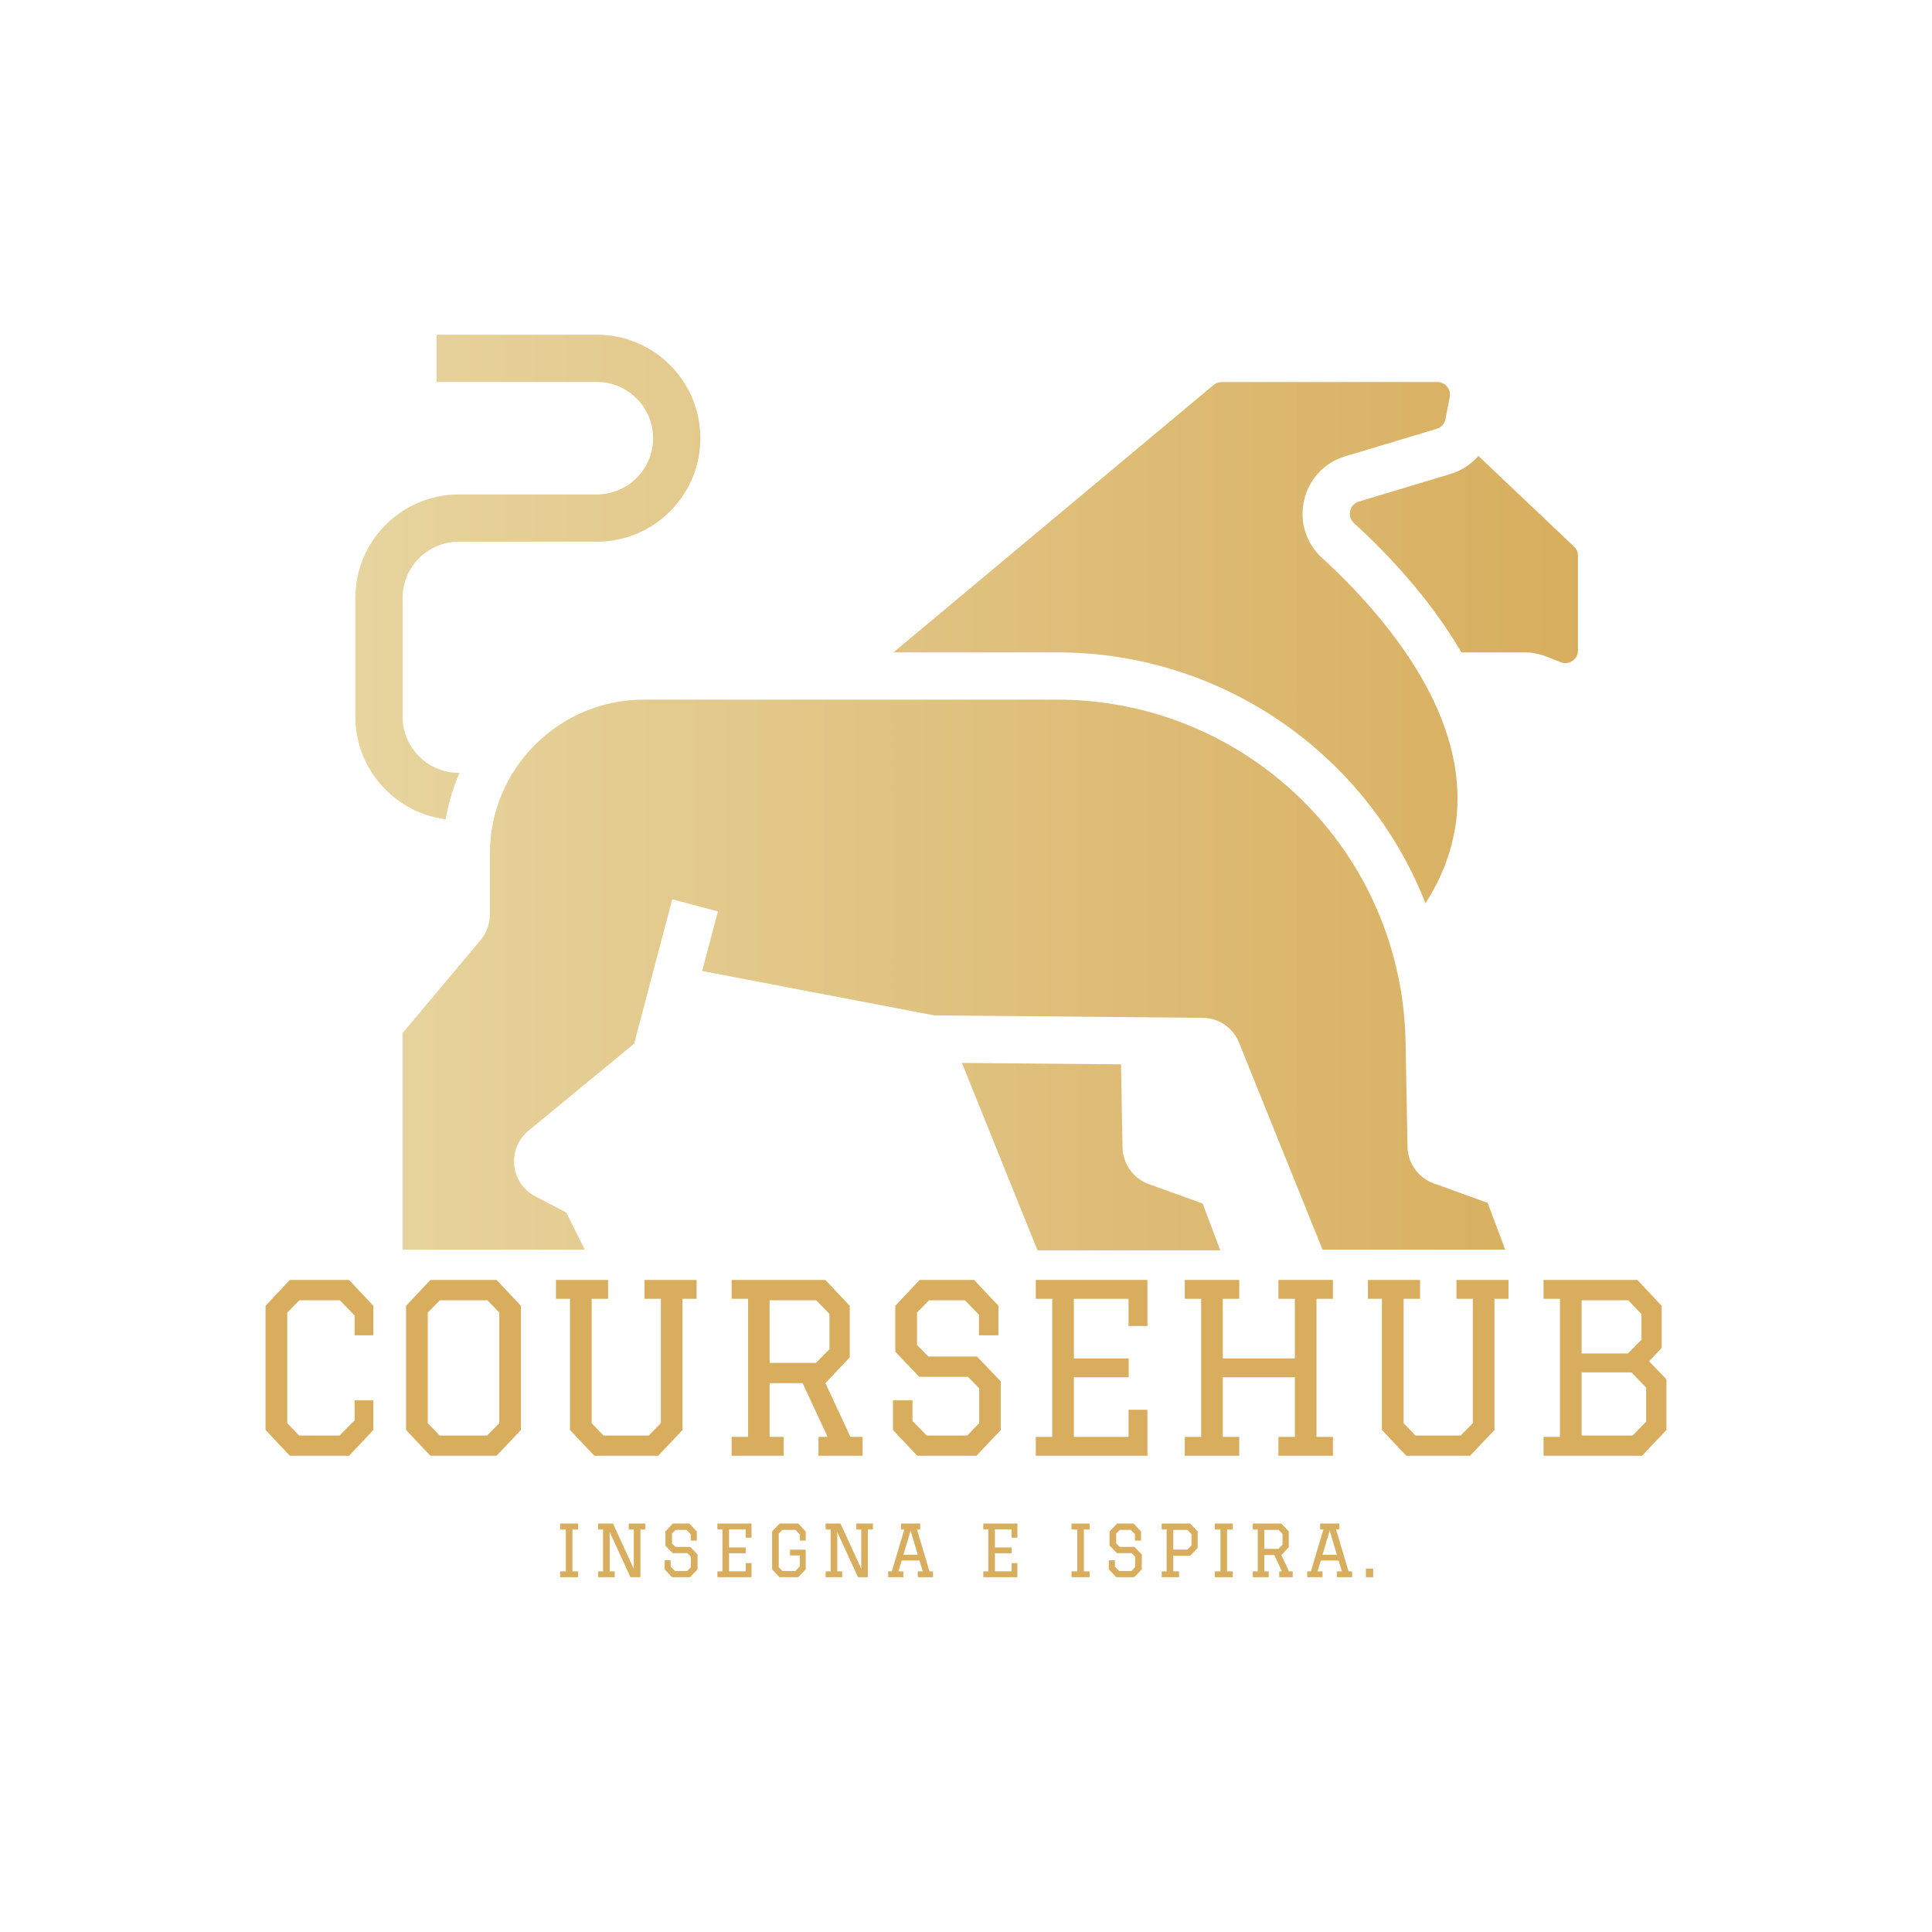 <svg xmlns="http://www.w3.org/2000/svg" xmlns:xlink="http://www.w3.org/1999/xlink" width="500" zoomAndPan="magnify" viewBox="0 0 375 375" height="500" preserveAspectRatio="xMidYMid meet" version="1.0"><defs><g/><clipPath id="fb018ea7ca"><path d="M 68.758 64.965 L 306.508 64.965 L 306.508 242.715 L 68.758 242.715 Z M 68.758 64.965 " clip-rule="nonzero"/></clipPath><clipPath id="6bb7bf3392"><path d="M 205.242 126.625 L 173.418 126.625 L 235.562 74.723 C 236.012 74.352 236.578 74.145 237.156 74.145 L 278.973 74.145 C 279.984 74.145 280.598 74.703 280.875 75.039 C 281.148 75.371 281.582 76.078 281.391 77.07 L 280.574 81.328 C 280.402 82.238 279.75 82.965 278.863 83.23 L 261.129 88.559 C 257.062 89.777 254.07 92.98 253.125 97.121 C 252.18 101.258 253.48 105.43 256.609 108.293 C 262.758 113.906 271.273 122.812 276.93 133.379 C 284.98 148.434 284.887 162.508 276.684 175.324 C 265.293 146.254 237.082 126.625 205.242 126.625 Z M 89.203 150.012 L 89.051 150.012 C 83.035 150.012 78.141 145.113 78.141 139.098 L 78.141 116.059 C 78.141 110.043 83.035 105.145 89.051 105.145 L 115.855 105.145 C 126.93 105.145 135.938 96.133 135.938 85.055 C 135.938 73.977 126.93 64.965 115.855 64.965 L 84.738 64.965 L 84.738 74.141 L 115.855 74.141 C 121.871 74.141 126.766 79.039 126.766 85.055 C 126.766 91.074 121.871 95.969 115.855 95.969 L 89.051 95.969 C 77.977 95.969 68.973 104.98 68.973 116.059 L 68.973 139.098 C 68.973 149.309 76.625 157.754 86.492 159.02 C 87.035 155.871 87.953 152.852 89.203 150.012 Z M 305.504 106.086 L 286.953 88.492 C 285.531 90.133 283.66 91.375 281.492 92.02 L 263.766 97.352 C 262.52 97.723 262.16 98.746 262.066 99.168 C 261.969 99.586 261.848 100.652 262.797 101.52 C 269.004 107.184 277.461 115.996 283.656 126.625 L 295.875 126.625 C 297.344 126.625 298.777 126.895 300.133 127.43 L 302.922 128.531 C 303.973 128.949 304.805 128.551 305.207 128.277 C 305.531 128.059 306.285 127.418 306.285 126.238 L 306.285 107.887 C 306.285 107.207 306.008 106.566 305.504 106.086 Z M 278.262 229.688 C 275.266 228.59 273.242 225.738 273.195 222.586 L 272.82 202.191 C 272.719 196.734 271.973 191.348 270.605 186.188 C 262.82 156.516 235.941 135.801 205.242 135.801 L 124.953 135.801 C 108.48 135.801 95.082 149.207 95.082 165.688 L 95.082 177.523 C 95.082 179.297 94.457 181.031 93.328 182.414 L 78.141 200.52 L 78.141 242.547 L 113.5 242.547 L 109.895 235.34 L 103.895 232.211 C 101.602 231.004 100.086 228.758 99.816 226.195 C 99.551 223.637 100.578 221.125 102.559 219.484 L 123.082 202.578 L 130.48 174.555 L 139.348 176.898 L 136.293 188.469 L 181.328 197.086 L 233.441 197.559 C 236.547 197.578 239.316 199.461 240.484 202.352 L 256.699 242.547 L 292.164 242.547 L 288.754 233.473 Z M 222.945 229.82 C 219.957 228.73 217.93 225.875 217.883 222.719 L 217.586 206.59 L 186.711 206.312 L 201.383 242.688 L 236.852 242.688 L 233.438 233.609 Z M 222.945 229.82 " clip-rule="nonzero"/></clipPath><linearGradient x1="-0" gradientTransform="matrix(0.635, 0, 0, 0.636, 68.971, 64.965)" y1="139.777" x2="373.486" gradientUnits="userSpaceOnUse" y2="139.777" id="fad5e8fb35"><stop stop-opacity="1" stop-color="rgb(90.599%, 83.099%, 62%)" offset="0"/><stop stop-opacity="1" stop-color="rgb(90.576%, 83.041%, 61.9%)" offset="0.008"/><stop stop-opacity="1" stop-color="rgb(90.53%, 82.924%, 61.705%)" offset="0.016"/><stop stop-opacity="1" stop-color="rgb(90.483%, 82.808%, 61.508%)" offset="0.023"/><stop stop-opacity="1" stop-color="rgb(90.437%, 82.692%, 61.313%)" offset="0.031"/><stop stop-opacity="1" stop-color="rgb(90.392%, 82.574%, 61.116%)" offset="0.039"/><stop stop-opacity="1" stop-color="rgb(90.346%, 82.458%, 60.921%)" offset="0.047"/><stop stop-opacity="1" stop-color="rgb(90.3%, 82.343%, 60.724%)" offset="0.055"/><stop stop-opacity="1" stop-color="rgb(90.253%, 82.227%, 60.529%)" offset="0.062"/><stop stop-opacity="1" stop-color="rgb(90.207%, 82.109%, 60.332%)" offset="0.07"/><stop stop-opacity="1" stop-color="rgb(90.161%, 81.993%, 60.136%)" offset="0.078"/><stop stop-opacity="1" stop-color="rgb(90.115%, 81.877%, 59.94%)" offset="0.086"/><stop stop-opacity="1" stop-color="rgb(90.07%, 81.76%, 59.744%)" offset="0.094"/><stop stop-opacity="1" stop-color="rgb(90.022%, 81.644%, 59.547%)" offset="0.102"/><stop stop-opacity="1" stop-color="rgb(89.977%, 81.528%, 59.352%)" offset="0.109"/><stop stop-opacity="1" stop-color="rgb(89.931%, 81.412%, 59.155%)" offset="0.117"/><stop stop-opacity="1" stop-color="rgb(89.885%, 81.294%, 58.96%)" offset="0.125"/><stop stop-opacity="1" stop-color="rgb(89.839%, 81.178%, 58.763%)" offset="0.133"/><stop stop-opacity="1" stop-color="rgb(89.792%, 81.062%, 58.568%)" offset="0.141"/><stop stop-opacity="1" stop-color="rgb(89.746%, 80.945%, 58.371%)" offset="0.148"/><stop stop-opacity="1" stop-color="rgb(89.7%, 80.829%, 58.176%)" offset="0.156"/><stop stop-opacity="1" stop-color="rgb(89.655%, 80.713%, 57.979%)" offset="0.164"/><stop stop-opacity="1" stop-color="rgb(89.609%, 80.597%, 57.784%)" offset="0.172"/><stop stop-opacity="1" stop-color="rgb(89.561%, 80.479%, 57.587%)" offset="0.18"/><stop stop-opacity="1" stop-color="rgb(89.516%, 80.363%, 57.391%)" offset="0.188"/><stop stop-opacity="1" stop-color="rgb(89.47%, 80.247%, 57.195%)" offset="0.195"/><stop stop-opacity="1" stop-color="rgb(89.424%, 80.13%, 56.999%)" offset="0.203"/><stop stop-opacity="1" stop-color="rgb(89.378%, 80.014%, 56.802%)" offset="0.211"/><stop stop-opacity="1" stop-color="rgb(89.331%, 79.898%, 56.606%)" offset="0.219"/><stop stop-opacity="1" stop-color="rgb(89.285%, 79.782%, 56.41%)" offset="0.227"/><stop stop-opacity="1" stop-color="rgb(89.24%, 79.665%, 56.213%)" offset="0.234"/><stop stop-opacity="1" stop-color="rgb(89.194%, 79.549%, 56.018%)" offset="0.242"/><stop stop-opacity="1" stop-color="rgb(89.146%, 79.433%, 55.821%)" offset="0.25"/><stop stop-opacity="1" stop-color="rgb(89.101%, 79.315%, 55.626%)" offset="0.258"/><stop stop-opacity="1" stop-color="rgb(89.055%, 79.199%, 55.429%)" offset="0.266"/><stop stop-opacity="1" stop-color="rgb(89.009%, 79.083%, 55.234%)" offset="0.273"/><stop stop-opacity="1" stop-color="rgb(88.963%, 78.967%, 55.037%)" offset="0.281"/><stop stop-opacity="1" stop-color="rgb(88.916%, 78.85%, 54.842%)" offset="0.289"/><stop stop-opacity="1" stop-color="rgb(88.87%, 78.734%, 54.645%)" offset="0.297"/><stop stop-opacity="1" stop-color="rgb(88.824%, 78.618%, 54.449%)" offset="0.305"/><stop stop-opacity="1" stop-color="rgb(88.779%, 78.5%, 54.253%)" offset="0.312"/><stop stop-opacity="1" stop-color="rgb(88.733%, 78.384%, 54.057%)" offset="0.32"/><stop stop-opacity="1" stop-color="rgb(88.686%, 78.268%, 53.86%)" offset="0.328"/><stop stop-opacity="1" stop-color="rgb(88.64%, 78.152%, 53.665%)" offset="0.336"/><stop stop-opacity="1" stop-color="rgb(88.594%, 78.035%, 53.468%)" offset="0.344"/><stop stop-opacity="1" stop-color="rgb(88.548%, 77.919%, 53.273%)" offset="0.352"/><stop stop-opacity="1" stop-color="rgb(88.503%, 77.803%, 53.076%)" offset="0.359"/><stop stop-opacity="1" stop-color="rgb(88.455%, 77.686%, 52.881%)" offset="0.367"/><stop stop-opacity="1" stop-color="rgb(88.409%, 77.57%, 52.684%)" offset="0.375"/><stop stop-opacity="1" stop-color="rgb(88.364%, 77.454%, 52.489%)" offset="0.383"/><stop stop-opacity="1" stop-color="rgb(88.318%, 77.338%, 52.292%)" offset="0.391"/><stop stop-opacity="1" stop-color="rgb(88.272%, 77.22%, 52.097%)" offset="0.398"/><stop stop-opacity="1" stop-color="rgb(88.225%, 77.104%, 51.9%)" offset="0.406"/><stop stop-opacity="1" stop-color="rgb(88.179%, 76.988%, 51.704%)" offset="0.414"/><stop stop-opacity="1" stop-color="rgb(88.133%, 76.871%, 51.508%)" offset="0.422"/><stop stop-opacity="1" stop-color="rgb(88.087%, 76.755%, 51.312%)" offset="0.43"/><stop stop-opacity="1" stop-color="rgb(88.04%, 76.639%, 51.115%)" offset="0.438"/><stop stop-opacity="1" stop-color="rgb(87.994%, 76.521%, 50.92%)" offset="0.445"/><stop stop-opacity="1" stop-color="rgb(87.949%, 76.405%, 50.723%)" offset="0.453"/><stop stop-opacity="1" stop-color="rgb(87.903%, 76.289%, 50.528%)" offset="0.461"/><stop stop-opacity="1" stop-color="rgb(87.857%, 76.173%, 50.331%)" offset="0.469"/><stop stop-opacity="1" stop-color="rgb(87.81%, 76.056%, 50.136%)" offset="0.477"/><stop stop-opacity="1" stop-color="rgb(87.764%, 75.94%, 49.939%)" offset="0.484"/><stop stop-opacity="1" stop-color="rgb(87.718%, 75.824%, 49.744%)" offset="0.492"/><stop stop-opacity="1" stop-color="rgb(87.672%, 75.706%, 49.547%)" offset="0.5"/><stop stop-opacity="1" stop-color="rgb(87.627%, 75.591%, 49.352%)" offset="0.508"/><stop stop-opacity="1" stop-color="rgb(87.579%, 75.475%, 49.155%)" offset="0.516"/><stop stop-opacity="1" stop-color="rgb(87.534%, 75.359%, 48.959%)" offset="0.523"/><stop stop-opacity="1" stop-color="rgb(87.488%, 75.241%, 48.763%)" offset="0.531"/><stop stop-opacity="1" stop-color="rgb(87.442%, 75.125%, 48.566%)" offset="0.539"/><stop stop-opacity="1" stop-color="rgb(87.396%, 75.009%, 48.37%)" offset="0.547"/><stop stop-opacity="1" stop-color="rgb(87.349%, 74.892%, 48.174%)" offset="0.555"/><stop stop-opacity="1" stop-color="rgb(87.303%, 74.776%, 47.978%)" offset="0.562"/><stop stop-opacity="1" stop-color="rgb(87.257%, 74.66%, 47.781%)" offset="0.57"/><stop stop-opacity="1" stop-color="rgb(87.212%, 74.544%, 47.586%)" offset="0.578"/><stop stop-opacity="1" stop-color="rgb(87.166%, 74.426%, 47.389%)" offset="0.586"/><stop stop-opacity="1" stop-color="rgb(87.119%, 74.31%, 47.194%)" offset="0.594"/><stop stop-opacity="1" stop-color="rgb(87.073%, 74.194%, 46.997%)" offset="0.602"/><stop stop-opacity="1" stop-color="rgb(87.027%, 74.077%, 46.802%)" offset="0.609"/><stop stop-opacity="1" stop-color="rgb(86.981%, 73.961%, 46.605%)" offset="0.617"/><stop stop-opacity="1" stop-color="rgb(86.934%, 73.845%, 46.41%)" offset="0.625"/><stop stop-opacity="1" stop-color="rgb(86.888%, 73.729%, 46.213%)" offset="0.633"/><stop stop-opacity="1" stop-color="rgb(86.842%, 73.611%, 46.017%)" offset="0.641"/><stop stop-opacity="1" stop-color="rgb(86.797%, 73.495%, 45.821%)" offset="0.648"/><stop stop-opacity="1" stop-color="rgb(86.751%, 73.38%, 45.625%)" offset="0.656"/><stop stop-opacity="1" stop-color="rgb(86.703%, 73.262%, 45.428%)" offset="0.664"/><stop stop-opacity="1" stop-color="rgb(86.658%, 73.146%, 45.233%)" offset="0.672"/><stop stop-opacity="1" stop-color="rgb(86.612%, 73.03%, 45.036%)" offset="0.68"/><stop stop-opacity="1" stop-color="rgb(86.566%, 72.914%, 44.841%)" offset="0.688"/><stop stop-opacity="1" stop-color="rgb(86.52%, 72.797%, 44.644%)" offset="0.695"/><stop stop-opacity="1" stop-color="rgb(86.473%, 72.681%, 44.449%)" offset="0.703"/><stop stop-opacity="1" stop-color="rgb(86.427%, 72.565%, 44.252%)" offset="0.711"/><stop stop-opacity="1" stop-color="rgb(86.382%, 72.447%, 44.057%)" offset="0.719"/><stop stop-opacity="1" stop-color="rgb(86.336%, 72.331%, 43.86%)" offset="0.727"/><stop stop-opacity="1" stop-color="rgb(86.29%, 72.215%, 43.665%)" offset="0.734"/><stop stop-opacity="1" stop-color="rgb(86.243%, 72.099%, 43.468%)" offset="0.742"/><stop stop-opacity="1" stop-color="rgb(86.197%, 71.982%, 43.272%)" offset="0.75"/><stop stop-opacity="1" stop-color="rgb(86.151%, 71.866%, 43.076%)" offset="0.758"/><stop stop-opacity="1" stop-color="rgb(86.105%, 71.75%, 42.88%)" offset="0.766"/><stop stop-opacity="1" stop-color="rgb(86.06%, 71.632%, 42.683%)" offset="0.773"/><stop stop-opacity="1" stop-color="rgb(86.012%, 71.516%, 42.488%)" offset="0.781"/><stop stop-opacity="1" stop-color="rgb(85.966%, 71.4%, 42.291%)" offset="0.789"/><stop stop-opacity="1" stop-color="rgb(85.921%, 71.284%, 42.096%)" offset="0.797"/><stop stop-opacity="1" stop-color="rgb(85.875%, 71.167%, 41.899%)" offset="0.805"/><stop stop-opacity="1" stop-color="rgb(85.828%, 71.051%, 41.704%)" offset="0.812"/><stop stop-opacity="1" stop-color="rgb(85.782%, 70.935%, 41.507%)" offset="0.82"/><stop stop-opacity="1" stop-color="rgb(85.736%, 70.818%, 41.312%)" offset="0.828"/><stop stop-opacity="1" stop-color="rgb(85.69%, 70.702%, 41.115%)" offset="0.836"/><stop stop-opacity="1" stop-color="rgb(85.645%, 70.586%, 40.919%)" offset="0.844"/><stop stop-opacity="1" stop-color="rgb(85.597%, 70.47%, 40.723%)" offset="0.852"/><stop stop-opacity="1" stop-color="rgb(85.551%, 70.352%, 40.526%)" offset="0.859"/><stop stop-opacity="1" stop-color="rgb(85.506%, 70.236%, 40.331%)" offset="0.867"/><stop stop-opacity="1" stop-color="rgb(85.46%, 70.12%, 40.134%)" offset="0.875"/><stop stop-opacity="1" stop-color="rgb(85.414%, 70.003%, 39.938%)" offset="0.883"/><stop stop-opacity="1" stop-color="rgb(85.367%, 69.887%, 39.742%)" offset="0.891"/><stop stop-opacity="1" stop-color="rgb(85.321%, 69.771%, 39.546%)" offset="0.898"/><stop stop-opacity="1" stop-color="rgb(85.275%, 69.655%, 39.349%)" offset="0.906"/><stop stop-opacity="1" stop-color="rgb(85.229%, 69.537%, 39.154%)" offset="0.914"/><stop stop-opacity="1" stop-color="rgb(85.184%, 69.421%, 38.957%)" offset="0.922"/><stop stop-opacity="1" stop-color="rgb(85.136%, 69.305%, 38.762%)" offset="0.93"/><stop stop-opacity="1" stop-color="rgb(85.091%, 69.188%, 38.565%)" offset="0.938"/><stop stop-opacity="1" stop-color="rgb(85.045%, 69.072%, 38.37%)" offset="0.945"/><stop stop-opacity="1" stop-color="rgb(84.999%, 68.956%, 38.173%)" offset="0.953"/><stop stop-opacity="1" stop-color="rgb(84.953%, 68.839%, 37.978%)" offset="0.961"/><stop stop-opacity="1" stop-color="rgb(84.906%, 68.723%, 37.781%)" offset="0.969"/><stop stop-opacity="1" stop-color="rgb(84.86%, 68.607%, 37.585%)" offset="0.977"/><stop stop-opacity="1" stop-color="rgb(84.814%, 68.491%, 37.389%)" offset="0.984"/><stop stop-opacity="1" stop-color="rgb(84.769%, 68.373%, 37.193%)" offset="0.992"/><stop stop-opacity="1" stop-color="rgb(84.721%, 68.257%, 36.996%)" offset="1"/></linearGradient></defs><g clip-path="url(#fb018ea7ca)"><g clip-path="url(#6bb7bf3392)"><path fill="url(#fad5e8fb35)" d="M 68.973 64.965 L 68.973 242.688 L 306.285 242.688 L 306.285 64.965 Z M 68.973 64.965 " fill-rule="nonzero"/></g></g><g fill="#d8ae5e" fill-opacity="0.4"><g transform="translate(107.754, 306.124)"><g><path d="M 0.969 -1.109 L 2.078 -1.109 L 2.078 -9.281 L 0.969 -9.281 L 0.969 -10.391 L 4.453 -10.391 L 4.453 -9.281 L 3.344 -9.281 L 3.344 -1.109 L 4.453 -1.109 L 4.453 0 L 0.969 0 Z M 0.969 -1.109 "/></g></g></g><g fill="#d8ae5e" fill-opacity="0.4"><g transform="translate(114.991, 306.124)"><g><path d="M 3.344 -1.109 L 4.312 -1.109 L 4.312 0 L 1.109 0 L 1.109 -1.109 L 2.078 -1.109 L 2.078 -9.281 L 1.109 -9.281 L 1.109 -10.391 L 3.984 -10.391 L 8.031 -1.562 L 8.031 -9.281 L 7.062 -9.281 L 7.062 -10.391 L 10.266 -10.391 L 10.266 -9.281 L 9.297 -9.281 L 9.297 0 L 7.391 0 L 3.344 -8.797 Z M 3.344 -1.109 "/></g></g></g><g fill="#d8ae5e" fill-opacity="0.4"><g transform="translate(128.038, 306.124)"><g><path d="M 7.203 -7.109 L 6.047 -7.109 L 6.047 -8.328 L 5.219 -9.188 L 3.094 -9.188 L 2.375 -8.453 L 2.375 -6.547 L 3.062 -5.859 L 5.938 -5.859 L 7.344 -4.391 L 7.344 -1.516 L 5.891 0 L 2.406 0 L 0.969 -1.516 L 0.969 -3.266 L 2.125 -3.266 L 2.125 -2.047 L 2.969 -1.188 L 5.359 -1.188 L 6.062 -1.922 L 6.062 -3.984 L 5.406 -4.672 L 2.516 -4.672 L 1.109 -6.141 L 1.109 -8.859 L 2.547 -10.391 L 5.766 -10.391 L 7.203 -8.859 Z M 7.203 -7.109 "/></g></g></g><g fill="#d8ae5e" fill-opacity="0.4"><g transform="translate(138.152, 306.124)"><g><path d="M 1.109 -10.391 L 7.703 -10.391 L 7.703 -7.672 L 6.594 -7.672 L 6.594 -9.281 L 3.344 -9.281 L 3.344 -5.75 L 6.594 -5.75 L 6.594 -4.641 L 3.344 -4.641 L 3.344 -1.109 L 6.594 -1.109 L 6.594 -2.719 L 7.703 -2.719 L 7.703 0 L 1.109 0 L 1.109 -1.109 L 2.078 -1.109 L 2.078 -9.281 L 1.109 -9.281 Z M 1.109 -10.391 "/></g></g></g><g fill="#d8ae5e" fill-opacity="0.4"><g transform="translate(148.764, 306.124)"><g><path d="M 6.5 -4.219 L 4.594 -4.219 L 4.594 -5.328 L 7.609 -5.328 L 7.609 -1.516 L 6.172 0 L 2.547 0 L 1.109 -1.516 L 1.109 -8.859 L 2.547 -10.391 L 6.172 -10.391 L 7.609 -8.859 L 7.609 -7.109 L 6.5 -7.109 L 6.5 -8.297 L 5.641 -9.188 L 3.094 -9.188 L 2.375 -8.453 L 2.375 -1.922 L 3.094 -1.188 L 5.625 -1.188 L 6.5 -2.094 Z M 6.5 -4.219 "/></g></g></g><g fill="#d8ae5e" fill-opacity="0.4"><g transform="translate(159.155, 306.124)"><g><path d="M 3.344 -1.109 L 4.312 -1.109 L 4.312 0 L 1.109 0 L 1.109 -1.109 L 2.078 -1.109 L 2.078 -9.281 L 1.109 -9.281 L 1.109 -10.391 L 3.984 -10.391 L 8.031 -1.562 L 8.031 -9.281 L 7.062 -9.281 L 7.062 -10.391 L 10.266 -10.391 L 10.266 -9.281 L 9.297 -9.281 L 9.297 0 L 7.391 0 L 3.344 -8.797 Z M 3.344 -1.109 "/></g></g></g><g fill="#d8ae5e" fill-opacity="0.4"><g transform="translate(172.201, 306.124)"><g><path d="M 2.703 -10.391 L 6.391 -10.391 L 6.391 -9.281 L 5.766 -9.281 L 8.203 -1.109 L 8.891 -1.109 L 8.891 0 L 5.953 0 L 5.953 -1.109 L 6.922 -1.109 L 6.281 -3.234 L 2.812 -3.234 L 2.172 -1.109 L 3.141 -1.109 L 3.141 0 L 0.203 0 L 0.203 -1.109 L 0.906 -1.109 L 3.344 -9.281 L 2.703 -9.281 Z M 4.547 -9.062 L 3.141 -4.344 L 5.953 -4.344 Z M 4.547 -9.062 "/></g></g></g><g fill="#d8ae5e" fill-opacity="0.4"><g transform="translate(183.104, 306.124)"><g/></g></g><g fill="#d8ae5e" fill-opacity="0.4"><g transform="translate(189.759, 306.124)"><g><path d="M 1.109 -10.391 L 7.703 -10.391 L 7.703 -7.672 L 6.594 -7.672 L 6.594 -9.281 L 3.344 -9.281 L 3.344 -5.75 L 6.594 -5.75 L 6.594 -4.641 L 3.344 -4.641 L 3.344 -1.109 L 6.594 -1.109 L 6.594 -2.719 L 7.703 -2.719 L 7.703 0 L 1.109 0 L 1.109 -1.109 L 2.078 -1.109 L 2.078 -9.281 L 1.109 -9.281 Z M 1.109 -10.391 "/></g></g></g><g fill="#d8ae5e" fill-opacity="0.4"><g transform="translate(200.372, 306.124)"><g/></g></g><g fill="#d8ae5e" fill-opacity="0.4"><g transform="translate(207.027, 306.124)"><g><path d="M 0.969 -1.109 L 2.078 -1.109 L 2.078 -9.281 L 0.969 -9.281 L 0.969 -10.391 L 4.453 -10.391 L 4.453 -9.281 L 3.344 -9.281 L 3.344 -1.109 L 4.453 -1.109 L 4.453 0 L 0.969 0 Z M 0.969 -1.109 "/></g></g></g><g fill="#d8ae5e" fill-opacity="0.4"><g transform="translate(214.264, 306.124)"><g><path d="M 7.203 -7.109 L 6.047 -7.109 L 6.047 -8.328 L 5.219 -9.188 L 3.094 -9.188 L 2.375 -8.453 L 2.375 -6.547 L 3.062 -5.859 L 5.938 -5.859 L 7.344 -4.391 L 7.344 -1.516 L 5.891 0 L 2.406 0 L 0.969 -1.516 L 0.969 -3.266 L 2.125 -3.266 L 2.125 -2.047 L 2.969 -1.188 L 5.359 -1.188 L 6.062 -1.922 L 6.062 -3.984 L 5.406 -4.672 L 2.516 -4.672 L 1.109 -6.141 L 1.109 -8.859 L 2.547 -10.391 L 5.766 -10.391 L 7.203 -8.859 Z M 7.203 -7.109 "/></g></g></g><g fill="#d8ae5e" fill-opacity="0.4"><g transform="translate(224.378, 306.124)"><g><path d="M 1.109 -10.391 L 6.641 -10.391 L 8.078 -8.859 L 8.078 -5.672 L 6.641 -4.156 L 3.344 -4.156 L 3.344 -1.109 L 4.453 -1.109 L 4.453 0 L 1.109 0 L 1.109 -1.109 L 2.078 -1.109 L 2.078 -9.281 L 1.109 -9.281 Z M 3.344 -9.188 L 3.344 -5.344 L 6.094 -5.344 L 6.891 -6.156 L 6.891 -8.375 L 6.109 -9.188 Z M 3.344 -9.188 "/></g></g></g><g fill="#d8ae5e" fill-opacity="0.4"><g transform="translate(234.824, 306.124)"><g><path d="M 0.969 -1.109 L 2.078 -1.109 L 2.078 -9.281 L 0.969 -9.281 L 0.969 -10.391 L 4.453 -10.391 L 4.453 -9.281 L 3.344 -9.281 L 3.344 -1.109 L 4.453 -1.109 L 4.453 0 L 0.969 0 Z M 0.969 -1.109 "/></g></g></g><g fill="#d8ae5e" fill-opacity="0.4"><g transform="translate(242.06, 306.124)"><g><path d="M 1.109 -10.391 L 6.641 -10.391 L 8.078 -8.859 L 8.078 -5.812 L 6.641 -4.297 L 8.125 -1.109 L 8.844 -1.109 L 8.844 0 L 6.25 0 L 6.25 -1.109 L 6.781 -1.109 L 5.297 -4.297 L 3.344 -4.297 L 3.344 -1.109 L 4.188 -1.109 L 4.188 0 L 1.109 0 L 1.109 -1.109 L 2.078 -1.109 L 2.078 -9.281 L 1.109 -9.281 Z M 3.344 -9.188 L 3.344 -5.484 L 6.094 -5.484 L 6.891 -6.297 L 6.891 -8.375 L 6.109 -9.188 Z M 3.344 -9.188 "/></g></g></g><g fill="#d8ae5e" fill-opacity="0.4"><g transform="translate(253.544, 306.124)"><g><path d="M 2.703 -10.391 L 6.391 -10.391 L 6.391 -9.281 L 5.766 -9.281 L 8.203 -1.109 L 8.891 -1.109 L 8.891 0 L 5.953 0 L 5.953 -1.109 L 6.922 -1.109 L 6.281 -3.234 L 2.812 -3.234 L 2.172 -1.109 L 3.141 -1.109 L 3.141 0 L 0.203 0 L 0.203 -1.109 L 0.906 -1.109 L 3.344 -9.281 L 2.703 -9.281 Z M 4.547 -9.062 L 3.141 -4.344 L 5.953 -4.344 Z M 4.547 -9.062 "/></g></g></g><g fill="#d8ae5e" fill-opacity="0.4"><g transform="translate(264.446, 306.124)"><g><path d="M 0.688 -1.656 L 2.078 -1.656 L 2.078 0 L 0.688 0 Z M 0.688 -1.656 "/></g></g></g><g fill="#d8ae5e" fill-opacity="1"><g transform="translate(107.754, 306.124)"><g><path d="M 0.969 -1.109 L 2.078 -1.109 L 2.078 -9.281 L 0.969 -9.281 L 0.969 -10.391 L 4.453 -10.391 L 4.453 -9.281 L 3.344 -9.281 L 3.344 -1.109 L 4.453 -1.109 L 4.453 0 L 0.969 0 Z M 0.969 -1.109 "/></g></g></g><g fill="#d8ae5e" fill-opacity="1"><g transform="translate(114.991, 306.124)"><g><path d="M 3.344 -1.109 L 4.312 -1.109 L 4.312 0 L 1.109 0 L 1.109 -1.109 L 2.078 -1.109 L 2.078 -9.281 L 1.109 -9.281 L 1.109 -10.391 L 3.984 -10.391 L 8.031 -1.562 L 8.031 -9.281 L 7.062 -9.281 L 7.062 -10.391 L 10.266 -10.391 L 10.266 -9.281 L 9.297 -9.281 L 9.297 0 L 7.391 0 L 3.344 -8.797 Z M 3.344 -1.109 "/></g></g></g><g fill="#d8ae5e" fill-opacity="1"><g transform="translate(128.038, 306.124)"><g><path d="M 7.203 -7.109 L 6.047 -7.109 L 6.047 -8.328 L 5.219 -9.188 L 3.094 -9.188 L 2.375 -8.453 L 2.375 -6.547 L 3.062 -5.859 L 5.938 -5.859 L 7.344 -4.391 L 7.344 -1.516 L 5.891 0 L 2.406 0 L 0.969 -1.516 L 0.969 -3.266 L 2.125 -3.266 L 2.125 -2.047 L 2.969 -1.188 L 5.359 -1.188 L 6.062 -1.922 L 6.062 -3.984 L 5.406 -4.672 L 2.516 -4.672 L 1.109 -6.141 L 1.109 -8.859 L 2.547 -10.391 L 5.766 -10.391 L 7.203 -8.859 Z M 7.203 -7.109 "/></g></g></g><g fill="#d8ae5e" fill-opacity="1"><g transform="translate(138.152, 306.124)"><g><path d="M 1.109 -10.391 L 7.703 -10.391 L 7.703 -7.672 L 6.594 -7.672 L 6.594 -9.281 L 3.344 -9.281 L 3.344 -5.75 L 6.594 -5.75 L 6.594 -4.641 L 3.344 -4.641 L 3.344 -1.109 L 6.594 -1.109 L 6.594 -2.719 L 7.703 -2.719 L 7.703 0 L 1.109 0 L 1.109 -1.109 L 2.078 -1.109 L 2.078 -9.281 L 1.109 -9.281 Z M 1.109 -10.391 "/></g></g></g><g fill="#d8ae5e" fill-opacity="1"><g transform="translate(148.764, 306.124)"><g><path d="M 6.5 -4.219 L 4.594 -4.219 L 4.594 -5.328 L 7.609 -5.328 L 7.609 -1.516 L 6.172 0 L 2.547 0 L 1.109 -1.516 L 1.109 -8.859 L 2.547 -10.391 L 6.172 -10.391 L 7.609 -8.859 L 7.609 -7.109 L 6.5 -7.109 L 6.5 -8.297 L 5.641 -9.188 L 3.094 -9.188 L 2.375 -8.453 L 2.375 -1.922 L 3.094 -1.188 L 5.625 -1.188 L 6.5 -2.094 Z M 6.5 -4.219 "/></g></g></g><g fill="#d8ae5e" fill-opacity="1"><g transform="translate(159.155, 306.124)"><g><path d="M 3.344 -1.109 L 4.312 -1.109 L 4.312 0 L 1.109 0 L 1.109 -1.109 L 2.078 -1.109 L 2.078 -9.281 L 1.109 -9.281 L 1.109 -10.391 L 3.984 -10.391 L 8.031 -1.562 L 8.031 -9.281 L 7.062 -9.281 L 7.062 -10.391 L 10.266 -10.391 L 10.266 -9.281 L 9.297 -9.281 L 9.297 0 L 7.391 0 L 3.344 -8.797 Z M 3.344 -1.109 "/></g></g></g><g fill="#d8ae5e" fill-opacity="1"><g transform="translate(172.201, 306.124)"><g><path d="M 2.703 -10.391 L 6.391 -10.391 L 6.391 -9.281 L 5.766 -9.281 L 8.203 -1.109 L 8.891 -1.109 L 8.891 0 L 5.953 0 L 5.953 -1.109 L 6.922 -1.109 L 6.281 -3.234 L 2.812 -3.234 L 2.172 -1.109 L 3.141 -1.109 L 3.141 0 L 0.203 0 L 0.203 -1.109 L 0.906 -1.109 L 3.344 -9.281 L 2.703 -9.281 Z M 4.547 -9.062 L 3.141 -4.344 L 5.953 -4.344 Z M 4.547 -9.062 "/></g></g></g><g fill="#d8ae5e" fill-opacity="1"><g transform="translate(183.104, 306.124)"><g/></g></g><g fill="#d8ae5e" fill-opacity="1"><g transform="translate(189.759, 306.124)"><g><path d="M 1.109 -10.391 L 7.703 -10.391 L 7.703 -7.672 L 6.594 -7.672 L 6.594 -9.281 L 3.344 -9.281 L 3.344 -5.75 L 6.594 -5.75 L 6.594 -4.641 L 3.344 -4.641 L 3.344 -1.109 L 6.594 -1.109 L 6.594 -2.719 L 7.703 -2.719 L 7.703 0 L 1.109 0 L 1.109 -1.109 L 2.078 -1.109 L 2.078 -9.281 L 1.109 -9.281 Z M 1.109 -10.391 "/></g></g></g><g fill="#d8ae5e" fill-opacity="1"><g transform="translate(200.372, 306.124)"><g/></g></g><g fill="#d8ae5e" fill-opacity="1"><g transform="translate(207.027, 306.124)"><g><path d="M 0.969 -1.109 L 2.078 -1.109 L 2.078 -9.281 L 0.969 -9.281 L 0.969 -10.391 L 4.453 -10.391 L 4.453 -9.281 L 3.344 -9.281 L 3.344 -1.109 L 4.453 -1.109 L 4.453 0 L 0.969 0 Z M 0.969 -1.109 "/></g></g></g><g fill="#d8ae5e" fill-opacity="1"><g transform="translate(214.264, 306.124)"><g><path d="M 7.203 -7.109 L 6.047 -7.109 L 6.047 -8.328 L 5.219 -9.188 L 3.094 -9.188 L 2.375 -8.453 L 2.375 -6.547 L 3.062 -5.859 L 5.938 -5.859 L 7.344 -4.391 L 7.344 -1.516 L 5.891 0 L 2.406 0 L 0.969 -1.516 L 0.969 -3.266 L 2.125 -3.266 L 2.125 -2.047 L 2.969 -1.188 L 5.359 -1.188 L 6.062 -1.922 L 6.062 -3.984 L 5.406 -4.672 L 2.516 -4.672 L 1.109 -6.141 L 1.109 -8.859 L 2.547 -10.391 L 5.766 -10.391 L 7.203 -8.859 Z M 7.203 -7.109 "/></g></g></g><g fill="#d8ae5e" fill-opacity="1"><g transform="translate(224.378, 306.124)"><g><path d="M 1.109 -10.391 L 6.641 -10.391 L 8.078 -8.859 L 8.078 -5.672 L 6.641 -4.156 L 3.344 -4.156 L 3.344 -1.109 L 4.453 -1.109 L 4.453 0 L 1.109 0 L 1.109 -1.109 L 2.078 -1.109 L 2.078 -9.281 L 1.109 -9.281 Z M 3.344 -9.188 L 3.344 -5.344 L 6.094 -5.344 L 6.891 -6.156 L 6.891 -8.375 L 6.109 -9.188 Z M 3.344 -9.188 "/></g></g></g><g fill="#d8ae5e" fill-opacity="1"><g transform="translate(234.824, 306.124)"><g><path d="M 0.969 -1.109 L 2.078 -1.109 L 2.078 -9.281 L 0.969 -9.281 L 0.969 -10.391 L 4.453 -10.391 L 4.453 -9.281 L 3.344 -9.281 L 3.344 -1.109 L 4.453 -1.109 L 4.453 0 L 0.969 0 Z M 0.969 -1.109 "/></g></g></g><g fill="#d8ae5e" fill-opacity="1"><g transform="translate(242.06, 306.124)"><g><path d="M 1.109 -10.391 L 6.641 -10.391 L 8.078 -8.859 L 8.078 -5.812 L 6.641 -4.297 L 8.125 -1.109 L 8.844 -1.109 L 8.844 0 L 6.25 0 L 6.25 -1.109 L 6.781 -1.109 L 5.297 -4.297 L 3.344 -4.297 L 3.344 -1.109 L 4.188 -1.109 L 4.188 0 L 1.109 0 L 1.109 -1.109 L 2.078 -1.109 L 2.078 -9.281 L 1.109 -9.281 Z M 3.344 -9.188 L 3.344 -5.484 L 6.094 -5.484 L 6.891 -6.297 L 6.891 -8.375 L 6.109 -9.188 Z M 3.344 -9.188 "/></g></g></g><g fill="#d8ae5e" fill-opacity="1"><g transform="translate(253.544, 306.124)"><g><path d="M 2.703 -10.391 L 6.391 -10.391 L 6.391 -9.281 L 5.766 -9.281 L 8.203 -1.109 L 8.891 -1.109 L 8.891 0 L 5.953 0 L 5.953 -1.109 L 6.922 -1.109 L 6.281 -3.234 L 2.812 -3.234 L 2.172 -1.109 L 3.141 -1.109 L 3.141 0 L 0.203 0 L 0.203 -1.109 L 0.906 -1.109 L 3.344 -9.281 L 2.703 -9.281 Z M 4.547 -9.062 L 3.141 -4.344 L 5.953 -4.344 Z M 4.547 -9.062 "/></g></g></g><g fill="#d8ae5e" fill-opacity="1"><g transform="translate(264.446, 306.124)"><g><path d="M 0.688 -1.656 L 2.078 -1.656 L 2.078 0 L 0.688 0 Z M 0.688 -1.656 "/></g></g></g><g fill="#d8ae5e" fill-opacity="0.4"><g transform="translate(47.913, 282.554)"><g><path d="M 20.922 -10.734 L 24.547 -10.734 L 24.547 -5 L 19.828 0 L 8.359 0 L 3.641 -5 L 3.641 -29.094 L 8.359 -34.109 L 19.828 -34.109 L 24.547 -29.094 L 24.547 -23.375 L 20.922 -23.375 L 20.922 -27.234 L 18.047 -30.188 L 10.188 -30.188 L 7.828 -27.781 L 7.828 -6.312 L 10.141 -3.906 L 18 -3.906 L 20.922 -6.859 Z M 20.922 -10.734 "/></g></g></g><g fill="#d8ae5e" fill-opacity="0.4"><g transform="translate(75.187, 282.554)"><g><path d="M 8.359 0 L 3.641 -5 L 3.641 -29.094 L 8.359 -34.109 L 21.188 -34.109 L 25.922 -29.094 L 25.922 -5 L 21.188 0 Z M 10.141 -3.906 L 19.375 -3.906 L 21.734 -6.312 L 21.734 -27.781 L 19.422 -30.188 L 10.188 -30.188 L 7.828 -27.781 L 7.828 -6.312 Z M 10.141 -3.906 "/></g></g></g><g fill="#d8ae5e" fill-opacity="0.4"><g transform="translate(104.735, 282.554)"><g><path d="M 20.375 -34.109 L 30.469 -34.109 L 30.469 -30.469 L 27.734 -30.469 L 27.734 -5 L 23 0 L 10.641 0 L 5.906 -5 L 5.906 -30.469 L 3.188 -30.469 L 3.188 -34.109 L 13.281 -34.109 L 13.281 -30.469 L 10.094 -30.469 L 10.094 -6.312 L 12.406 -3.906 L 21.188 -3.906 L 23.547 -6.312 L 23.547 -30.469 L 20.375 -30.469 Z M 20.375 -34.109 "/></g></g></g><g fill="#d8ae5e" fill-opacity="0.4"><g transform="translate(138.373, 282.554)"><g><path d="M 3.641 -34.109 L 21.828 -34.109 L 26.547 -29.094 L 26.547 -19.094 L 21.828 -14.094 L 26.688 -3.641 L 29.047 -3.641 L 29.047 0 L 20.5 0 L 20.5 -3.641 L 22.281 -3.641 L 17.422 -14.094 L 11 -14.094 L 11 -3.641 L 13.734 -3.641 L 13.734 0 L 3.641 0 L 3.641 -3.641 L 6.828 -3.641 L 6.828 -30.469 L 3.641 -30.469 Z M 11 -30.188 L 11 -18 L 20 -18 L 22.641 -20.688 L 22.641 -27.516 L 20.047 -30.188 Z M 11 -30.188 "/></g></g></g><g fill="#d8ae5e" fill-opacity="0.4"><g transform="translate(170.147, 282.554)"><g><path d="M 23.641 -23.375 L 19.875 -23.375 L 19.875 -27.375 L 17.141 -30.188 L 10.188 -30.188 L 7.828 -27.781 L 7.828 -21.5 L 10.047 -19.234 L 19.5 -19.234 L 24.094 -14.406 L 24.094 -5 L 19.375 0 L 7.906 0 L 3.188 -5 L 3.188 -10.734 L 6.953 -10.734 L 6.953 -6.734 L 9.734 -3.906 L 17.594 -3.906 L 19.922 -6.312 L 19.922 -13.094 L 17.734 -15.328 L 8.281 -15.328 L 3.641 -20.188 L 3.641 -29.094 L 8.359 -34.109 L 18.922 -34.109 L 23.641 -29.094 Z M 23.641 -23.375 "/></g></g></g><g fill="#d8ae5e" fill-opacity="0.4"><g transform="translate(197.422, 282.554)"><g><path d="M 3.641 -34.109 L 25.281 -34.109 L 25.281 -25.188 L 21.641 -25.188 L 21.641 -30.469 L 11 -30.469 L 11 -18.875 L 21.641 -18.875 L 21.641 -15.234 L 11 -15.234 L 11 -3.641 L 21.641 -3.641 L 21.641 -8.906 L 25.281 -8.906 L 25.281 0 L 3.641 0 L 3.641 -3.641 L 6.828 -3.641 L 6.828 -30.469 L 3.641 -30.469 Z M 3.641 -34.109 "/></g></g></g><g fill="#d8ae5e" fill-opacity="0.4"><g transform="translate(226.332, 282.554)"><g><path d="M 3.641 -34.109 L 14.188 -34.109 L 14.188 -30.469 L 11 -30.469 L 11 -18.875 L 25.016 -18.875 L 25.016 -30.469 L 21.828 -30.469 L 21.828 -34.109 L 32.375 -34.109 L 32.375 -30.469 L 29.188 -30.469 L 29.188 -3.641 L 32.375 -3.641 L 32.375 0 L 21.828 0 L 21.828 -3.641 L 25.016 -3.641 L 25.016 -15.234 L 11 -15.234 L 11 -3.641 L 14.188 -3.641 L 14.188 0 L 3.641 0 L 3.641 -3.641 L 6.828 -3.641 L 6.828 -30.469 L 3.641 -30.469 Z M 3.641 -34.109 "/></g></g></g><g fill="#d8ae5e" fill-opacity="0.4"><g transform="translate(262.335, 282.554)"><g><path d="M 20.375 -34.109 L 30.469 -34.109 L 30.469 -30.469 L 27.734 -30.469 L 27.734 -5 L 23 0 L 10.641 0 L 5.906 -5 L 5.906 -30.469 L 3.188 -30.469 L 3.188 -34.109 L 13.281 -34.109 L 13.281 -30.469 L 10.094 -30.469 L 10.094 -6.312 L 12.406 -3.906 L 21.188 -3.906 L 23.547 -6.312 L 23.547 -30.469 L 20.375 -30.469 Z M 20.375 -34.109 "/></g></g></g><g fill="#d8ae5e" fill-opacity="0.4"><g transform="translate(295.973, 282.554)"><g><path d="M 3.641 -34.109 L 21.828 -34.109 L 26.547 -29.094 L 26.547 -20.922 L 24.094 -18.328 L 27.469 -14.828 L 27.469 -5 L 22.734 0 L 3.641 0 L 3.641 -3.641 L 6.828 -3.641 L 6.828 -30.469 L 3.641 -30.469 Z M 11 -16.188 L 11 -3.906 L 20.922 -3.906 L 23.547 -6.594 L 23.547 -13.234 L 20.688 -16.188 Z M 11 -30.188 L 11 -19.828 L 20 -19.828 L 22.641 -22.5 L 22.641 -27.516 L 20.047 -30.188 Z M 11 -30.188 "/></g></g></g><g fill="#d8ae5e" fill-opacity="1"><g transform="translate(47.913, 282.554)"><g><path d="M 20.922 -10.734 L 24.547 -10.734 L 24.547 -5 L 19.828 0 L 8.359 0 L 3.641 -5 L 3.641 -29.094 L 8.359 -34.109 L 19.828 -34.109 L 24.547 -29.094 L 24.547 -23.375 L 20.922 -23.375 L 20.922 -27.234 L 18.047 -30.188 L 10.188 -30.188 L 7.828 -27.781 L 7.828 -6.312 L 10.141 -3.906 L 18 -3.906 L 20.922 -6.859 Z M 20.922 -10.734 "/></g></g></g><g fill="#d8ae5e" fill-opacity="1"><g transform="translate(75.187, 282.554)"><g><path d="M 8.359 0 L 3.641 -5 L 3.641 -29.094 L 8.359 -34.109 L 21.188 -34.109 L 25.922 -29.094 L 25.922 -5 L 21.188 0 Z M 10.141 -3.906 L 19.375 -3.906 L 21.734 -6.312 L 21.734 -27.781 L 19.422 -30.188 L 10.188 -30.188 L 7.828 -27.781 L 7.828 -6.312 Z M 10.141 -3.906 "/></g></g></g><g fill="#d8ae5e" fill-opacity="1"><g transform="translate(104.735, 282.554)"><g><path d="M 20.375 -34.109 L 30.469 -34.109 L 30.469 -30.469 L 27.734 -30.469 L 27.734 -5 L 23 0 L 10.641 0 L 5.906 -5 L 5.906 -30.469 L 3.188 -30.469 L 3.188 -34.109 L 13.281 -34.109 L 13.281 -30.469 L 10.094 -30.469 L 10.094 -6.312 L 12.406 -3.906 L 21.188 -3.906 L 23.547 -6.312 L 23.547 -30.469 L 20.375 -30.469 Z M 20.375 -34.109 "/></g></g></g><g fill="#d8ae5e" fill-opacity="1"><g transform="translate(138.373, 282.554)"><g><path d="M 3.641 -34.109 L 21.828 -34.109 L 26.547 -29.094 L 26.547 -19.094 L 21.828 -14.094 L 26.688 -3.641 L 29.047 -3.641 L 29.047 0 L 20.5 0 L 20.5 -3.641 L 22.281 -3.641 L 17.422 -14.094 L 11 -14.094 L 11 -3.641 L 13.734 -3.641 L 13.734 0 L 3.641 0 L 3.641 -3.641 L 6.828 -3.641 L 6.828 -30.469 L 3.641 -30.469 Z M 11 -30.188 L 11 -18 L 20 -18 L 22.641 -20.688 L 22.641 -27.516 L 20.047 -30.188 Z M 11 -30.188 "/></g></g></g><g fill="#d8ae5e" fill-opacity="1"><g transform="translate(170.147, 282.554)"><g><path d="M 23.641 -23.375 L 19.875 -23.375 L 19.875 -27.375 L 17.141 -30.188 L 10.188 -30.188 L 7.828 -27.781 L 7.828 -21.5 L 10.047 -19.234 L 19.5 -19.234 L 24.094 -14.406 L 24.094 -5 L 19.375 0 L 7.906 0 L 3.188 -5 L 3.188 -10.734 L 6.953 -10.734 L 6.953 -6.734 L 9.734 -3.906 L 17.594 -3.906 L 19.922 -6.312 L 19.922 -13.094 L 17.734 -15.328 L 8.281 -15.328 L 3.641 -20.188 L 3.641 -29.094 L 8.359 -34.109 L 18.922 -34.109 L 23.641 -29.094 Z M 23.641 -23.375 "/></g></g></g><g fill="#d8ae5e" fill-opacity="1"><g transform="translate(197.422, 282.554)"><g><path d="M 3.641 -34.109 L 25.281 -34.109 L 25.281 -25.188 L 21.641 -25.188 L 21.641 -30.469 L 11 -30.469 L 11 -18.875 L 21.641 -18.875 L 21.641 -15.234 L 11 -15.234 L 11 -3.641 L 21.641 -3.641 L 21.641 -8.906 L 25.281 -8.906 L 25.281 0 L 3.641 0 L 3.641 -3.641 L 6.828 -3.641 L 6.828 -30.469 L 3.641 -30.469 Z M 3.641 -34.109 "/></g></g></g><g fill="#d8ae5e" fill-opacity="1"><g transform="translate(226.332, 282.554)"><g><path d="M 3.641 -34.109 L 14.188 -34.109 L 14.188 -30.469 L 11 -30.469 L 11 -18.875 L 25.016 -18.875 L 25.016 -30.469 L 21.828 -30.469 L 21.828 -34.109 L 32.375 -34.109 L 32.375 -30.469 L 29.188 -30.469 L 29.188 -3.641 L 32.375 -3.641 L 32.375 0 L 21.828 0 L 21.828 -3.641 L 25.016 -3.641 L 25.016 -15.234 L 11 -15.234 L 11 -3.641 L 14.188 -3.641 L 14.188 0 L 3.641 0 L 3.641 -3.641 L 6.828 -3.641 L 6.828 -30.469 L 3.641 -30.469 Z M 3.641 -34.109 "/></g></g></g><g fill="#d8ae5e" fill-opacity="1"><g transform="translate(262.335, 282.554)"><g><path d="M 20.375 -34.109 L 30.469 -34.109 L 30.469 -30.469 L 27.734 -30.469 L 27.734 -5 L 23 0 L 10.641 0 L 5.906 -5 L 5.906 -30.469 L 3.188 -30.469 L 3.188 -34.109 L 13.281 -34.109 L 13.281 -30.469 L 10.094 -30.469 L 10.094 -6.312 L 12.406 -3.906 L 21.188 -3.906 L 23.547 -6.312 L 23.547 -30.469 L 20.375 -30.469 Z M 20.375 -34.109 "/></g></g></g><g fill="#d8ae5e" fill-opacity="1"><g transform="translate(295.973, 282.554)"><g><path d="M 3.641 -34.109 L 21.828 -34.109 L 26.547 -29.094 L 26.547 -20.922 L 24.094 -18.328 L 27.469 -14.828 L 27.469 -5 L 22.734 0 L 3.641 0 L 3.641 -3.641 L 6.828 -3.641 L 6.828 -30.469 L 3.641 -30.469 Z M 11 -16.188 L 11 -3.906 L 20.922 -3.906 L 23.547 -6.594 L 23.547 -13.234 L 20.688 -16.188 Z M 11 -30.188 L 11 -19.828 L 20 -19.828 L 22.641 -22.5 L 22.641 -27.516 L 20.047 -30.188 Z M 11 -30.188 "/></g></g></g></svg>